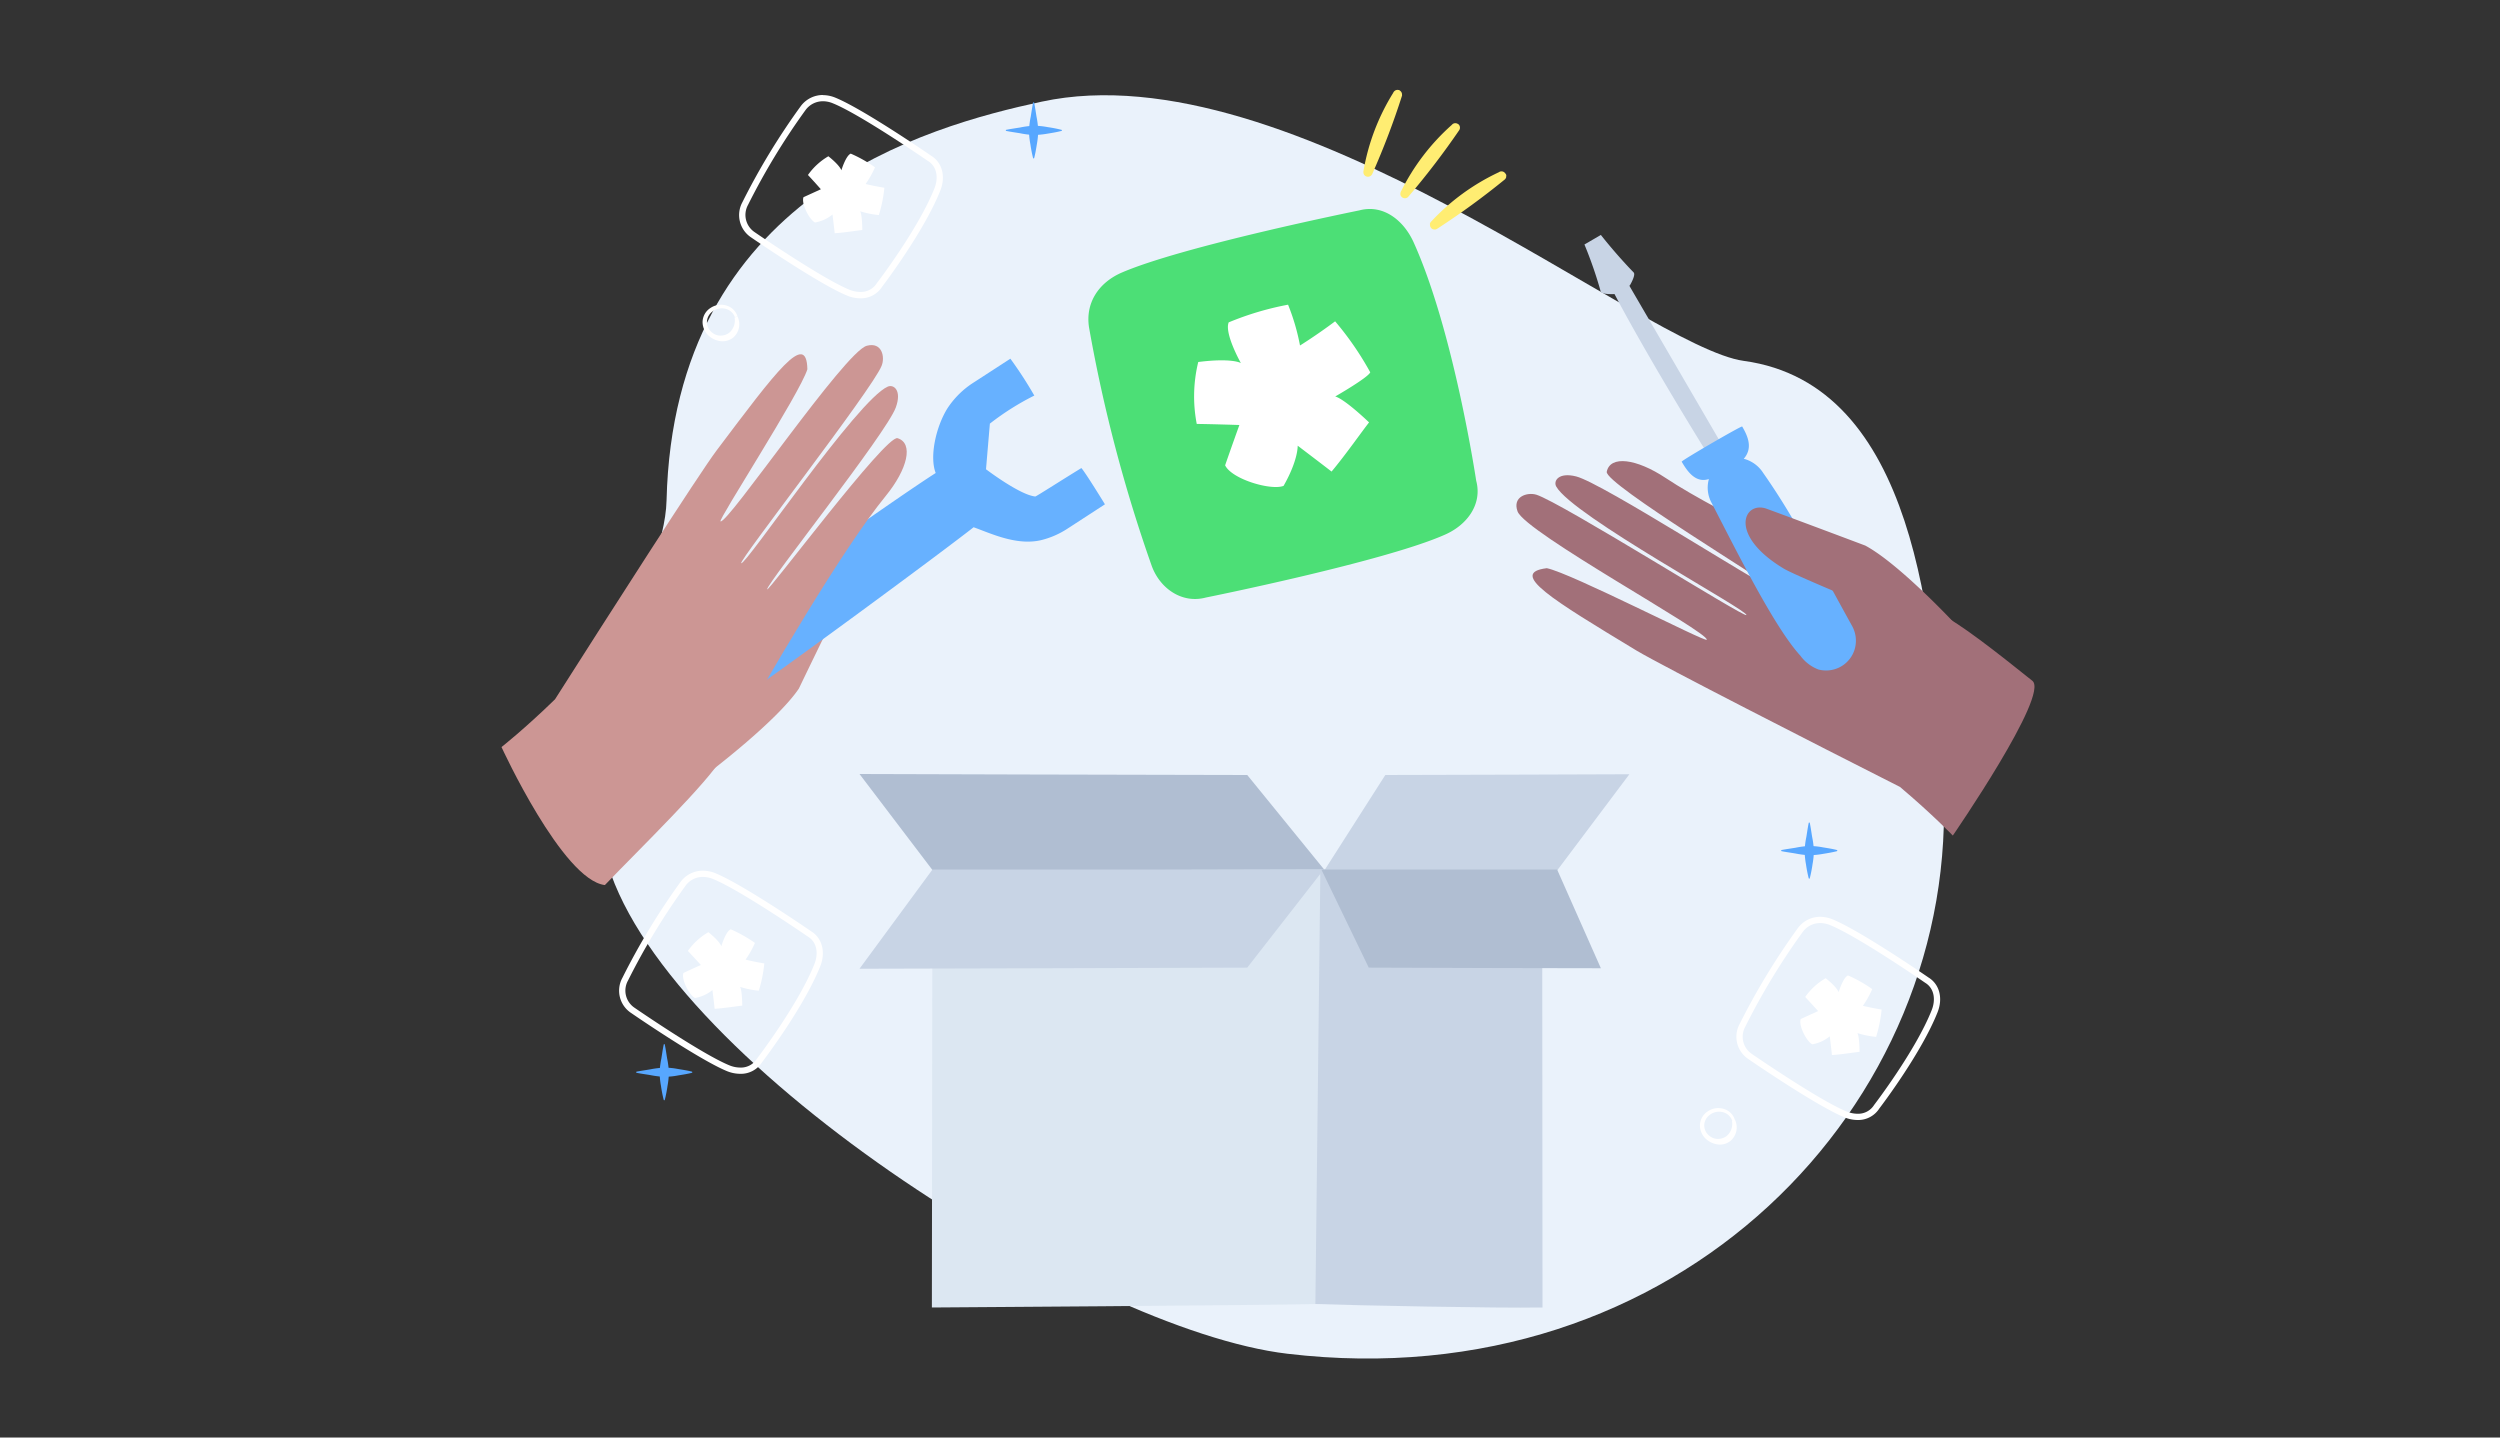 <svg id="Calque_1" data-name="Calque 1" xmlns="http://www.w3.org/2000/svg" xmlns:xlink="http://www.w3.org/1999/xlink" viewBox="0 0 400 230"><rect x="0" y="0" width="400" height="230" fill="#333333" stroke="none"/><defs><style>.cls-1{fill:none;}.cls-2{fill:#eaf2fb;}.cls-3{fill:#b0bed2;}.cls-4{fill:#c8d4e5;}.cls-5{fill:#dce7f2;}.cls-6{fill:#4cdf76;}.cls-7{fill:#fff;}.cls-8{fill:#a27079;}.cls-10,.cls-8,.cls-9{fill-rule:evenodd;}.cls-9{fill:#67b1ff;}.cls-10{fill:#cc9694;}.cls-11{clip-path:url(#clip-path);}.cls-12{clip-path:url(#clip-path-2);}.cls-13{fill:#ffed72;}.cls-14{clip-path:url(#clip-path-3);}.cls-15{fill:#57a7ff;}.cls-16{clip-path:url(#clip-path-5);}.cls-17{clip-path:url(#clip-path-7);}</style><clipPath id="clip-path"><rect class="cls-1" x="218.86" y="14.41" width="21.73" height="22.84" transform="translate(183.79 252.39) rotate(-84.95)"/></clipPath><clipPath id="clip-path-2"><rect class="cls-1" x="218.86" y="14.41" width="21.73" height="22.84" transform="translate(183.79 252.39) rotate(-84.95)"/></clipPath><clipPath id="clip-path-3"><rect class="cls-1" x="284.99" y="131.6" width="8.98" height="8.98"/></clipPath><clipPath id="clip-path-5"><rect class="cls-1" x="160.88" y="16.37" width="8.98" height="8.98"/></clipPath><clipPath id="clip-path-7"><rect class="cls-1" x="101.79" y="167.06" width="8.98" height="8.98"/></clipPath></defs><title>dev_platform</title><path class="cls-2" d="M310.9,125c3,51.71-42.5,99-104.9,91.6-32.22-3.79-101-47.45-109.16-79.74-6.29-24.79,9.48-43.16,9.81-56.83,1.19-48.81,41.68-59.8,60-63.76C206.49,7.67,263.19,55.59,279,57.74,306.47,61.49,309.46,99.79,310.9,125Z"/><path class="cls-3" d="M199.56,124l13.66,16.79-62.86-.05-12.84-16.9S189.53,124,199.56,124Z"/><path class="cls-4" d="M221.65,124,210.9,140.83l37.11-.05,12.69-16.9S228,124,221.65,124Z"/><path class="cls-5" d="M211.14,208.64l.43-33.9c.11-11.37.22-35.61.22-35.61l-62.6.16-.09,69.91S201.11,208.86,211.14,208.64Z"/><path class="cls-4" d="M210.46,208.64l.8-69.51,35.49.16.05,68.7v1.21h-.57C240.45,209.33,216.15,208.86,210.46,208.64Z"/><path class="cls-4" d="M199.56,154.82l12.23-15.69-62.6,0L137.52,155S189.53,154.87,199.56,154.82Z"/><path class="cls-3" d="M219,154.82l-7.58-15.69,37.72,0,7,15.79S225,154.87,219,154.82Z"/><path class="cls-6" d="M231.18,85.55c-9.64,4.29-38.26,10.06-38.26,10.06-3.75,1-7.27-1.39-8.62-5a240.07,240.07,0,0,1-10.06-38.26c-.58-3.84,1.48-7,5-8.63,9.64-4.28,38.26-10.06,38.26-10.06,3.75-1,7,1.5,8.63,5,6.47,14.23,10.06,38.25,10.06,38.25C237.2,80.68,234.73,84,231.18,85.55Z"/><path class="cls-7" d="M196.59,51.58a47.51,47.51,0,0,1,9.5-2.83A34.33,34.33,0,0,1,208,55.28s2.62-1.62,5.62-3.87a49.12,49.12,0,0,1,5.62,8.16c-.35.85-5.61,3.87-5.61,3.87s1.11.08,5.42,4.14c-1.48,1.91-3.82,5.27-6,7.87-1.69-1.31-5.42-4.14-5.42-4.14s.1,2.3-2.26,6.43c-2,.78-8.28-1.06-9.35-3.29C196.86,72,198.3,68,198.3,68s-4.54-.15-6.82-.17a23.2,23.2,0,0,1,.24-9.91c5.44-.69,6.82.17,6.82.17S195.87,53.36,196.59,51.58Z"/><path class="cls-8" d="M266.51,76.48c-4.68-3.11-8.89-3.66-9.43-1-.39,1.92,26.8,18.29,26.11,18.39-.95.13-26.77-16.57-31-17.64-2.83-.72-3.69.73-3.19,1.62,2.61,4.67,30.88,19.89,30.42,20.56-.32.46-29.6-18-33.61-19.26-1.44-.43-3.87.29-3,2.68,1.26,3.38,30.61,19.33,30.27,20.53-.13.47-21.68-10.66-25.59-11.45-6.22.75.84,5,14.37,13.19C266,106.57,290.35,119,304,125.91c5.21,4.4,8.45,7.78,8.45,7.78s15.52-22.52,12.73-24.76c-5.7-4.57-11.82-9.36-14.63-10.6C296.11,91.94,275.57,82.49,266.51,76.48Z"/><path class="cls-4" d="M260.69,45.71l.09-.05s1-1.68.6-2.07c-3-3.1-5.24-6-5.24-6l-2.63,1.53a66.29,66.29,0,0,1,2.6,7.51c.16.54,2.21.42,2.21.42.35.67,4.82,9.25,14.54,25,.36.58,2.37-1.37,2.37-1.37Z"/><path class="cls-9" d="M279,73.41c1.46-1.69.71-3.53-.25-5.17-.09-.16-9.78,5.47-9.68,5.63.95,1.64,2.28,3.47,4.36,2.77-.07,0,0,.14-.06.21a5.09,5.09,0,0,0,.49,3.62c4,7.71,10,19.85,14.19,24.43a6.4,6.4,0,0,0,2.9,2.22,4.8,4.8,0,0,0,3.63-.49h0a4.75,4.75,0,0,0,2.21-2.9,4.86,4.86,0,0,0-.48-3.62c-6.35-11.48-9.37-17.55-14.2-24.44a5.27,5.27,0,0,0-2.9-2.21Z"/><path class="cls-8" d="M282.63,81.39c-3.6-1.28-6.22,4.17,2.76,9.58.89.54,4.67,2.19,8.74,3.91a22.2,22.2,0,0,1,8.86,7.26l10.28-1.85s-9.23-10-14.83-13C291.59,84.71,283.89,81.84,282.63,81.39Z"/><path class="cls-10" d="M135.21,95c1.63-3.45-3.53-6.59-9.8,1.81-.63.84-2.64,4.43-4.75,8.32a22.2,22.2,0,0,1-8.09,8.1l.83,10.41s10.87-8.21,14.42-13.47C131,103.55,134.64,96.16,135.21,95Z"/><path class="cls-9" d="M116.15,99.16C126.69,91.61,143,80,149.71,75.68c-1-2.57,0-7.29,1.85-10.3a13.93,13.93,0,0,1,4.29-4.22l5.81-3.77a65,65,0,0,1,3.83,5.9,42.29,42.29,0,0,0-7.11,4.49l-.62,7.3s5.39,4.11,7.89,4.36c.14,0,4.82-3,7.37-4.55.66.72,3.77,5.8,3.77,5.8l-5.94,3.86a13.54,13.54,0,0,1-4.3,1.88c-3.93.9-8-1.08-10.77-2.07-5.29,4.14-25.11,18.75-34.29,25.25C113.39,115.33,103.29,107.91,116.15,99.16Z"/><path class="cls-10" d="M141.68,79.4c3.56-4.36,4.52-8.49,1.93-9.29-1.88-.58-20.84,24.87-20.87,24.18,0-1,19.12-25,20.59-29.1,1-2.75-.35-3.74-1.29-3.33-4.91,2.14-22.82,28.77-23.45,28.25-.43-.36,20.87-27.68,22.46-31.56.58-1.39.1-3.88-2.36-3.23-3.5.92-22.25,28.56-23.41,28.1-.45-.17,12.74-20.53,13.9-24.34-.13-6.27-5,.35-14.53,13C111.79,75.88,97,99,88.8,111.89c-4.89,4.76-8.56,7.64-8.56,7.64S90,140.8,96.78,141.61c5.78-6,16.58-16.51,18.83-20.49C123.39,107.33,134.82,87.82,141.68,79.4Z"/><g id="Zigougoui_1" data-name="Zigougoui 1"><g class="cls-11"><g class="cls-12"><path class="cls-13" d="M240.87,27.76A.85.85,0,0,1,241,28a.7.7,0,0,1-.12.58.41.41,0,0,1-.12.14,123.23,123.23,0,0,1-10.79,7.87.79.79,0,0,1-.52.14.75.75,0,0,1-.65-.76.67.67,0,0,1,0-.24.9.9,0,0,1,.21-.3,35.1,35.1,0,0,1,10.8-7.87,1,1,0,0,1,.21-.11.75.75,0,0,1,.59.07,1,1,0,0,1,.19.16l.07.1"/><path class="cls-13" d="M233.35,19.87a.9.9,0,0,1,.15.19.76.76,0,0,1,.06.59,1.3,1.3,0,0,1-.08.17,126,126,0,0,1-8.11,10.61.72.72,0,0,1-.46.28.74.74,0,0,1-.84-.54.65.65,0,0,1,0-.24.76.76,0,0,1,.11-.34A35.07,35.07,0,0,1,232.27,20a1,1,0,0,1,.18-.17.74.74,0,0,1,.58-.1.94.94,0,0,1,.23.1l.09.07"/><path class="cls-13" d="M223.9,14.45a.72.72,0,0,1,.2.14.73.73,0,0,1,.22.55.52.52,0,0,1,0,.18,123.27,123.27,0,0,1-4.75,12.49.75.75,0,0,1-1.33.12.63.63,0,0,1-.08-.23.73.73,0,0,1,0-.36,34.81,34.81,0,0,1,4.75-12.48.57.57,0,0,1,.13-.21.73.73,0,0,1,.53-.27,1,1,0,0,1,.24,0l.11,0"/></g></g></g><g id="Zigouigoui_2" data-name="Zigouigoui 2"><g class="cls-14"><g class="cls-14"><path class="cls-15" d="M289.57,131.68c.15.74.25,1.47.37,2.21a13.77,13.77,0,0,1,.28,2.21,12.83,12.83,0,0,1-.22,2.21,21.35,21.35,0,0,1-.43,2.2.08.08,0,0,1-.11.07.08.08,0,0,1-.07-.07,21.35,21.35,0,0,1-.43-2.2,12.83,12.83,0,0,1-.22-2.21,13.77,13.77,0,0,1,.28-2.21c.12-.74.22-1.47.37-2.21a.09.09,0,0,1,.11-.07.07.07,0,0,1,.07.07"/><path class="cls-15" d="M285.06,136c.74-.14,1.47-.24,2.21-.36a13.92,13.92,0,0,1,2.21-.28,11.83,11.83,0,0,1,2.21.22c.73.12,1.47.23,2.21.42a.11.11,0,0,1,.07.12.1.1,0,0,1-.07.07c-.74.19-1.48.31-2.21.43a13.79,13.79,0,0,1-2.21.22,15.18,15.18,0,0,1-2.21-.28c-.74-.13-1.47-.22-2.21-.37a.09.09,0,0,1-.07-.11.11.11,0,0,1,.07-.08"/></g></g></g><g id="Zigouigoui_2-2" data-name="Zigouigoui 2"><g class="cls-16"><g class="cls-16"><path class="cls-15" d="M165.47,16.44c.15.74.25,1.47.37,2.21a15.18,15.18,0,0,1,.28,2.21,13.91,13.91,0,0,1-.22,2.21c-.12.73-.24,1.47-.43,2.21a.09.09,0,0,1-.12.06.06.06,0,0,1-.06-.06,22.07,22.07,0,0,1-.43-2.21,11.91,11.91,0,0,1-.22-2.21,13.92,13.92,0,0,1,.28-2.21c.12-.74.22-1.47.37-2.21a.09.09,0,0,1,.11-.07s.06,0,.07.07"/><path class="cls-15" d="M161,20.77c.74-.15,1.47-.25,2.21-.37a13.77,13.77,0,0,1,2.21-.28,11.91,11.91,0,0,1,2.21.22,21.35,21.35,0,0,1,2.2.43.08.08,0,0,1,.07.11s0,.06-.07.07c-.73.19-1.47.31-2.2.43a13.91,13.91,0,0,1-2.21.22,13.77,13.77,0,0,1-2.21-.28c-.74-.12-1.47-.22-2.21-.37a.09.09,0,0,1-.07-.11.07.07,0,0,1,.07-.07"/></g></g></g><g id="Zigouigoui_2-3" data-name="Zigouigoui 2"><g class="cls-17"><g class="cls-17"><path class="cls-15" d="M106.37,167.14c.15.73.25,1.47.37,2.21a13.79,13.79,0,0,1,.28,2.2,12.64,12.64,0,0,1-.22,2.21,21,21,0,0,1-.43,2.21.09.09,0,0,1-.11.07.1.1,0,0,1-.07-.07,21,21,0,0,1-.43-2.21,12.64,12.64,0,0,1-.22-2.21,13.79,13.79,0,0,1,.28-2.2c.12-.74.22-1.48.37-2.21a.1.1,0,0,1,.11-.08.08.08,0,0,1,.07.08"/><path class="cls-15" d="M101.86,171.46c.74-.14,1.47-.24,2.21-.37a15.15,15.15,0,0,1,2.21-.27,11.83,11.83,0,0,1,2.21.22c.73.12,1.47.23,2.21.42a.11.11,0,0,1,.07.12.1.1,0,0,1-.07.07c-.74.19-1.48.3-2.21.42a11.83,11.83,0,0,1-2.21.22,15.15,15.15,0,0,1-2.21-.27c-.74-.13-1.47-.22-2.21-.37a.09.09,0,0,1-.07-.11.11.11,0,0,1,.07-.08"/></g></g></g><path class="cls-7" d="M277.14,179.28a2.11,2.11,0,0,0-1.52-1.34,2.42,2.42,0,0,0-2,.4,2.14,2.14,0,0,0-.94,1.66,2.12,2.12,0,0,0,.83,1.74l0,0,.21.15h0a2.12,2.12,0,0,0,1.32.33,2.33,2.33,0,0,0,1.2-.44,2.54,2.54,0,0,0,.87-2.46l.48-.16a2.83,2.83,0,0,1-.73,3.4,2.68,2.68,0,0,1-1.81.57,3.48,3.48,0,0,1-1.72-.6l0,0-.2-.15,0,0a2.94,2.94,0,0,1-1.14-2.34,2.74,2.74,0,0,1,1.32-2.27,3,3,0,0,1,2.54-.33,2.61,2.61,0,0,1,1.74,1.78Z"/><path class="cls-7" d="M117.58,50.74a2.13,2.13,0,0,0-1.53-1.34,2.44,2.44,0,0,0-2,.4,2.16,2.16,0,0,0-.94,1.66,2.12,2.12,0,0,0,.83,1.75l0,0,.2.15,0,0a2.06,2.06,0,0,0,1.32.33,2.24,2.24,0,0,0,1.2-.44,2.55,2.55,0,0,0,.87-2.45l.47-.16a2.82,2.82,0,0,1-.72,3.4,2.73,2.73,0,0,1-1.81.56,3.39,3.39,0,0,1-1.72-.6h0l-.2-.15,0,0a3,3,0,0,1-1.14-2.34,2.74,2.74,0,0,1,1.32-2.27,3,3,0,0,1,2.54-.34A2.61,2.61,0,0,1,118,50.61Z"/><path class="cls-7" d="M291.24,147.69a4.11,4.11,0,0,1,1.58.33c4.4,1.77,15.2,9.22,15.2,9.22,1.49.9,1.7,2.73,1.06,4.36-2.58,6.53-9.22,15.19-9.22,15.19a3,3,0,0,1-2.65,1.41,4.73,4.73,0,0,1-1.71-.34c-4.39-1.78-15.19-9.22-15.19-9.22a3.32,3.32,0,0,1-1.07-4.36,108.55,108.55,0,0,1,9.22-15.2,3.44,3.44,0,0,1,2.78-1.39m0-1h0a4.41,4.41,0,0,0-3.57,1.79,110.51,110.51,0,0,0-9.33,15.36,4.28,4.28,0,0,0,1.43,5.63c.69.48,11,7.54,15.36,9.31a5.52,5.52,0,0,0,2.08.42,4,4,0,0,0,3.48-1.84c.56-.73,6.79-9,9.32-15.4.89-2.25.31-4.48-1.45-5.56-.69-.48-11-7.54-15.36-9.31a5.28,5.28,0,0,0-2-.4Z"/><path class="cls-7" d="M295.68,156.07a21.28,21.28,0,0,1,3.88,2.19,15.59,15.59,0,0,1-1.5,2.67s1.34.33,3,.6a22.38,22.38,0,0,1-.88,4.37,14,14,0,0,1-3-.61s.32.39.35,3c-1.07.12-2.89.42-4.42.52-.1-1-.35-3-.35-3a6,6,0,0,1-2.79,1.28c-.89-.42-2.24-3-1.85-4.05l2.78-1.27s-1.37-1.51-2.07-2.26a10.47,10.47,0,0,1,3.28-3c1.92,1.54,2.07,2.25,2.07,2.25S294.88,156.4,295.68,156.07Z"/><path class="cls-7" d="M112.47,140.31a4.34,4.34,0,0,1,1.59.32c4.39,1.77,15.19,9.22,15.19,9.22,1.49.9,1.71,2.73,1.07,4.36-2.58,6.53-9.22,15.19-9.22,15.19a3,3,0,0,1-2.66,1.41,4.64,4.64,0,0,1-1.7-.34c-4.4-1.78-15.2-9.22-15.2-9.22a3.3,3.3,0,0,1-1.06-4.36,108.42,108.42,0,0,1,9.22-15.19,3.38,3.38,0,0,1,2.77-1.39m0-1h0a4.41,4.41,0,0,0-3.57,1.78,109.72,109.72,0,0,0-9.32,15.37,4.27,4.27,0,0,0,1.42,5.63c.69.48,11,7.53,15.36,9.31a5.7,5.7,0,0,0,2.08.41,4,4,0,0,0,3.48-1.84c.56-.73,6.79-9,9.33-15.39.88-2.25.3-4.49-1.46-5.57-.69-.48-11-7.54-15.36-9.31a5.27,5.27,0,0,0-2-.39Z"/><path class="cls-7" d="M116.92,148.69a21.53,21.53,0,0,1,3.87,2.18,14.89,14.89,0,0,1-1.5,2.67s1.34.34,3,.61a21.7,21.7,0,0,1-.88,4.36,14,14,0,0,1-3-.61s.32.39.35,3c-1.07.12-2.89.41-4.42.51-.1-1-.35-3-.35-3a6,6,0,0,1-2.79,1.27c-.89-.42-2.24-3-1.85-4,1-.49,2.79-1.28,2.79-1.28s-1.37-1.51-2.08-2.25a10.4,10.4,0,0,1,3.28-3c1.92,1.54,2.07,2.26,2.07,2.26S116.11,149,116.92,148.69Z"/><path class="cls-7" d="M131.68,16.2a4.11,4.11,0,0,1,1.58.33c4.4,1.77,15.2,9.22,15.2,9.22,1.49.9,1.7,2.73,1.06,4.36-2.58,6.53-9.22,15.19-9.22,15.19a3,3,0,0,1-2.65,1.41,4.69,4.69,0,0,1-1.71-.34c-4.39-1.78-15.19-9.22-15.19-9.22a3.32,3.32,0,0,1-1.07-4.36,108.55,108.55,0,0,1,9.22-15.2,3.44,3.44,0,0,1,2.78-1.39m0-1h0A4.41,4.41,0,0,0,128.11,17a109.55,109.55,0,0,0-9.33,15.36A4.29,4.29,0,0,0,120.2,38c.7.48,11,7.54,15.37,9.31a5.52,5.52,0,0,0,2.08.42,4,4,0,0,0,3.48-1.84c.56-.74,6.78-9,9.32-15.4.89-2.25.31-4.48-1.45-5.56-.69-.48-11-7.54-15.36-9.31a5.28,5.28,0,0,0-2-.4Z"/><path class="cls-7" d="M136.12,24.58A21.28,21.28,0,0,1,140,26.77a15.59,15.59,0,0,1-1.5,2.67s1.34.33,3,.6a22.38,22.38,0,0,1-.88,4.37,14,14,0,0,1-3-.61s.32.38.35,3c-1.08.12-2.89.42-4.42.52-.1-1-.35-3-.35-3a6.05,6.05,0,0,1-2.79,1.28c-.89-.42-2.24-3-1.85-4.05l2.78-1.27S130,28.76,129.27,28a10.45,10.45,0,0,1,3.27-3c1.92,1.54,2.08,2.25,2.08,2.25S135.32,24.91,136.12,24.58Z"/></svg>